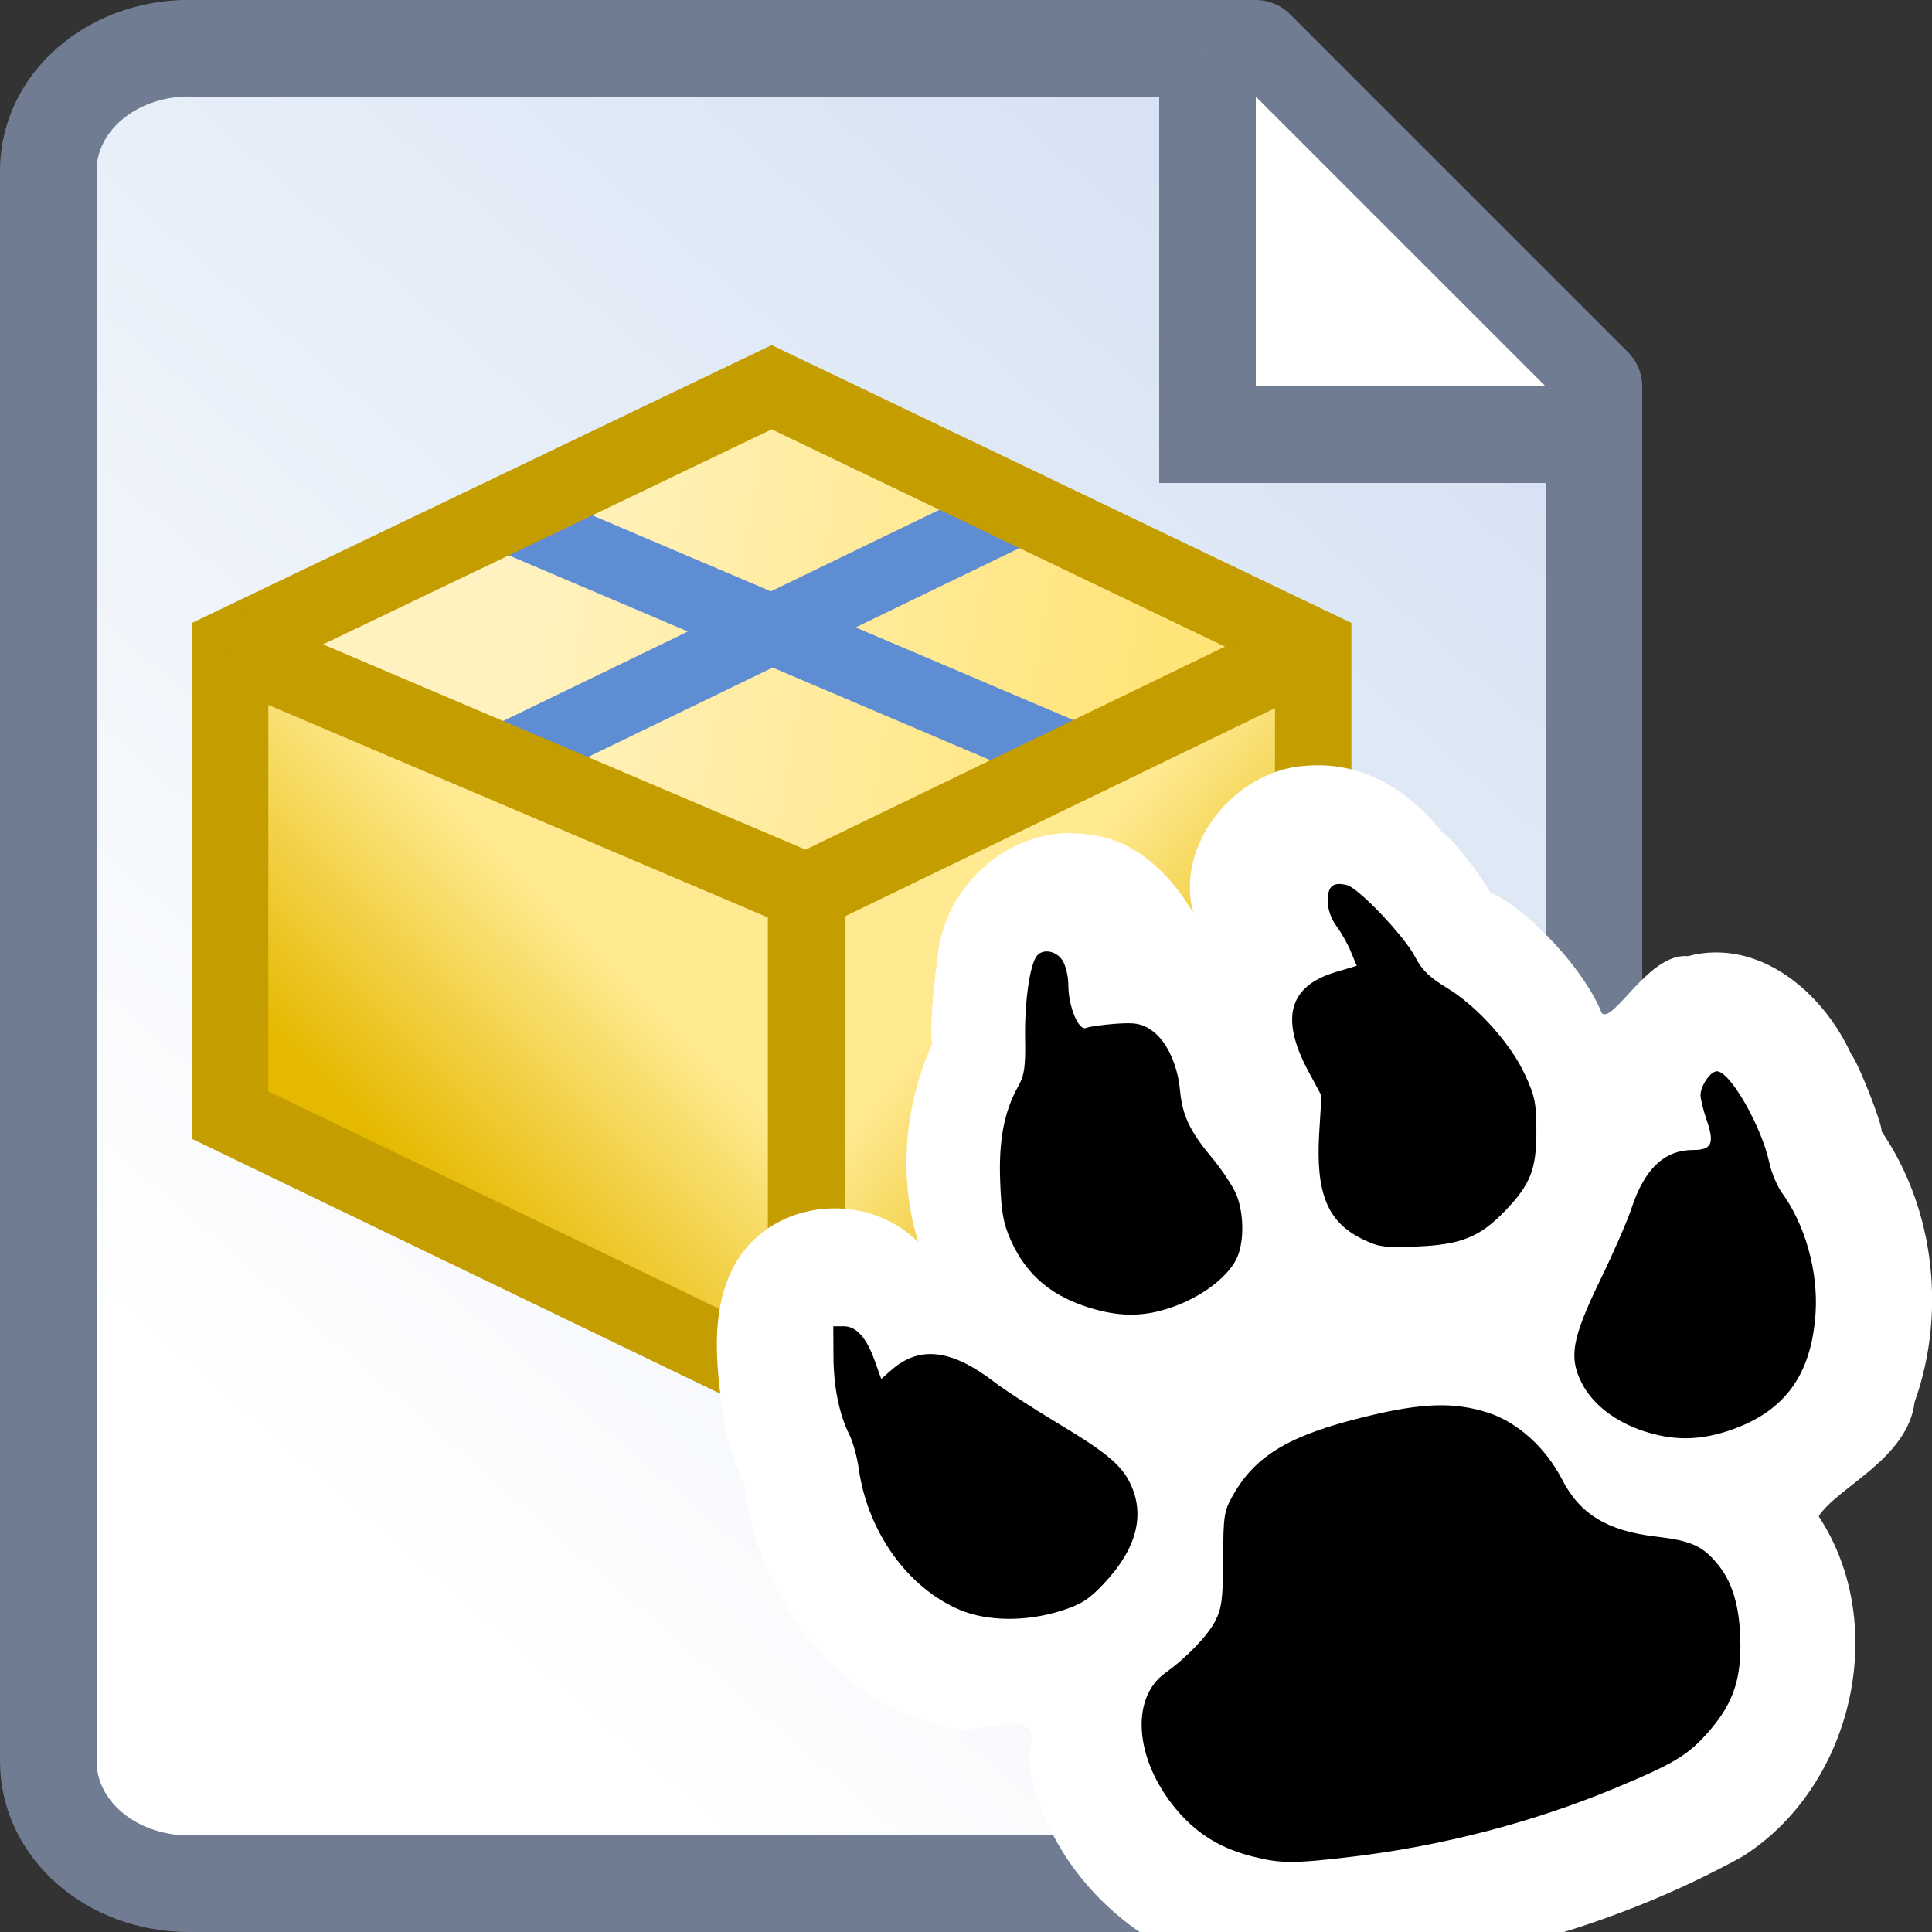<?xml version="1.0" encoding="UTF-8" standalone="no"?>
<!-- Created with Inkscape (http://www.inkscape.org/) -->

<svg
   xmlns:dc="http://purl.org/dc/elements/1.1/"
   xmlns:cc="http://creativecommons.org/ns#"
   xmlns:rdf="http://www.w3.org/1999/02/22-rdf-syntax-ns#"
   xmlns:svg="http://www.w3.org/2000/svg"
   xmlns="http://www.w3.org/2000/svg"
   xmlns:xlink="http://www.w3.org/1999/xlink"
   xmlns:sodipodi="http://sodipodi.sourceforge.net/DTD/sodipodi-0.dtd"
   xmlns:inkscape="http://www.inkscape.org/namespaces/inkscape"
   width="20"
   height="20"
   id="svg2"
   sodipodi:version="0.32"
   inkscape:version="0.92.3 (2405546, 2018-03-11)"
   sodipodi:docname="lazaruspackage_20.svg"
   inkscape:output_extension="org.inkscape.output.svg.inkscape"
   version="1.0"
   inkscape:export-filename="lazaruspackage_20.png"
   inkscape:export-xdpi="96"
   inkscape:export-ydpi="96">
  <rect width="100%" height="100%" fill="#333333" stroke="none"/>
  <defs
     id="defs4">
    <linearGradient
       inkscape:collect="always"
       xlink:href="#linearGradient842"
       id="linearGradient844-2"
       x1="12.5"
       y1="3.5"
       x2="4"
       y2="12"
       gradientUnits="userSpaceOnUse"
       gradientTransform="matrix(1.455,0,0,1.267,-3.136,208.867)" />
    <linearGradient
       id="linearGradient842"
       inkscape:collect="always">
      <stop
         id="stop838"
         offset="0"
         style="stop-color:#d7e3f4;stop-opacity:1" />
      <stop
         id="stop840"
         offset="1"
         style="stop-color:#ffffff;stop-opacity:1" />
    </linearGradient>
    <linearGradient
       inkscape:collect="always"
       id="linearGradient930">
      <stop
         style="stop-color:#ffea91;stop-opacity:1"
         offset="0"
         id="stop926" />
      <stop
         style="stop-color:#e6b900;stop-opacity:1"
         offset="1"
         id="stop928" />
    </linearGradient>
    <linearGradient
       id="linearGradient949"
       inkscape:collect="always">
      <stop
         id="stop945"
         offset="0"
         style="stop-color:#fff2c0;stop-opacity:1" />
      <stop
         id="stop947"
         offset="1"
         style="stop-color:#ffe478;stop-opacity:1" />
    </linearGradient>
    <linearGradient
       id="linearGradient933"
       inkscape:collect="always">
      <stop
         id="stop929"
         offset="0"
         style="stop-color:#ffe991;stop-opacity:1" />
      <stop
         id="stop931"
         offset="1"
         style="stop-color:#e6b800;stop-opacity:1" />
    </linearGradient>
    <linearGradient
       gradientTransform="translate(-16.511,-2.12)"
       gradientUnits="userSpaceOnUse"
       y2="12.5"
       x2="14"
       y1="10"
       x1="11"
       id="linearGradient935"
       xlink:href="#linearGradient933"
       inkscape:collect="always" />
    <linearGradient
       gradientTransform="translate(-16.511,-2.12)"
       gradientUnits="userSpaceOnUse"
       y2="11"
       x2="1"
       y1="8"
       x1="4"
       id="linearGradient943"
       xlink:href="#linearGradient930"
       inkscape:collect="always" />
    <linearGradient
       gradientTransform="translate(-16.511,-1.12)"
       gradientUnits="userSpaceOnUse"
       y2="4.5"
       x2="13.5"
       y1="3"
       x1="4.5"
       id="linearGradient951"
       xlink:href="#linearGradient949"
       inkscape:collect="always" />
  </defs>
  <sodipodi:namedview
     id="base"
     pagecolor="#ffffff"
     bordercolor="#666666"
     borderopacity="1.0"
     inkscape:pageopacity="0.0"
     inkscape:pageshadow="2"
     inkscape:zoom="45.85366"
     inkscape:cx="9.9999995"
     inkscape:cy="9.7500002"
     inkscape:document-units="px"
     inkscape:current-layer="layer1"
     showgrid="true"
     inkscape:window-width="1920"
     inkscape:window-height="1137"
     inkscape:window-x="-8"
     inkscape:window-y="-8"
     objecttolerance="10"
     gridtolerance="10"
     guidetolerance="10"
     inkscape:window-maximized="1"
     inkscape:snap-grids="true"
     inkscape:snap-bbox="true"
     inkscape:bbox-paths="true"
     inkscape:bbox-nodes="true"
     inkscape:snap-bbox-edge-midpoints="true"
     inkscape:snap-bbox-midpoints="true"
     inkscape:object-paths="false"
     inkscape:snap-smooth-nodes="true"
     inkscape:snap-midpoints="true"
     inkscape:snap-object-midpoints="true"
     inkscape:snap-center="true">
    <inkscape:grid
       type="xygrid"
       id="grid2379"
       visible="true"
       enabled="true"
       spacingx="0.5"
       spacingy="0.5"
       empspacing="2"
       snapvisiblegridlinesonly="true"
       originx="0"
       originy="0" />
  </sodipodi:namedview>
  <g
     inkscape:label="Ebene 1"
     inkscape:groupmode="layer"
     id="layer1"
     transform="translate(0,-209)">
    <path
       style="opacity:1;fill:url(#linearGradient844-2);fill-opacity:1;fill-rule:evenodd;stroke:#6f7c91;stroke-width:1;stroke-linecap:round;stroke-linejoin:round;stroke-miterlimit:4;stroke-dasharray:none;stroke-dashoffset:0;stroke-opacity:1;paint-order:normal"
       d="M 1.955,209.5 H 13 l 3.5,3.5 5e-5,14.233 c 2e-6,0.702 -0.649,1.267 -1.455,1.267 H 1.955 c -0.806,0 -1.455,-0.565 -1.455,-1.267 v -16.467 c 0,-0.702 0.649,-1.267 1.455,-1.267 z"
       id="rect845-9"
       inkscape:connector-curvature="0"
       sodipodi:nodetypes="sccssssss" />
    <path
       style="fill:#ffffff;fill-rule:evenodd;stroke:#6f7c91;stroke-width:1px;stroke-linecap:butt;stroke-linejoin:miter;stroke-opacity:1"
       d="m 12.5,209.5 v 4 h 4"
       id="path848-9"
       inkscape:connector-curvature="0"
       sodipodi:nodetypes="ccc" />
    <g
       id="g930"
       transform="matrix(0.723,0,0,0.718,14.142,213.448)"
       style="stroke-width:2.221">
      <path
         sodipodi:nodetypes="ccccc"
         inkscape:connector-curvature="0"
         id="path831"
         d="m -8.011,6.88 -8.254,-3.75 1.95e-4,6.752 8.254,3.998 z"
         style="fill:url(#linearGradient943);fill-opacity:1;fill-rule:evenodd;stroke:none;stroke-width:2.221px;stroke-linecap:butt;stroke-linejoin:miter;stroke-opacity:1" />
      <path
         sodipodi:nodetypes="ccccc"
         inkscape:connector-curvature="0"
         id="path839"
         d="m -16.265,3.13 7.754,-3.75 7.754,3.77 -7.254,3.515 z"
         style="fill:url(#linearGradient951);fill-opacity:1;fill-rule:evenodd;stroke:none;stroke-width:2.221px;stroke-linecap:butt;stroke-linejoin:miter;stroke-opacity:1" />
      <path
         style="fill:url(#linearGradient935);fill-opacity:1;fill-rule:evenodd;stroke:none;stroke-width:2.221px;stroke-linecap:butt;stroke-linejoin:miter;stroke-opacity:1"
         d="m -8.011,6.88 7.254,-3.75 -1.95e-4,6.752 -7.254,3.998 z"
         id="path833"
         inkscape:connector-curvature="0"
         sodipodi:nodetypes="ccccc" />
      <path
         sodipodi:nodetypes="cc"
         inkscape:connector-curvature="0"
         id="path844-6"
         d="m -8.01,6.666 -1.95e-4,7.214"
         style="fill:#000000;fill-opacity:0;fill-rule:evenodd;stroke:#c49d00;stroke-width:1.111;stroke-linecap:butt;stroke-linejoin:miter;stroke-miterlimit:4;stroke-dasharray:none;stroke-opacity:1" />
      <g
         transform="translate(-16.565,-1.097)"
         id="g852-8"
         style="stroke-width:2.221">
        <path
           sodipodi:nodetypes="ccccc"
           inkscape:connector-curvature="0"
           id="path846-8"
           d="M 11.081,1.946 3.548,5.619 4.762,6.139 12.227,2.499 Z"
           style="color:#000000;font-style:normal;font-variant:normal;font-weight:normal;font-stretch:normal;font-size:medium;line-height:normal;font-family:sans-serif;font-variant-ligatures:normal;font-variant-position:normal;font-variant-caps:normal;font-variant-numeric:normal;font-variant-alternates:normal;font-feature-settings:normal;text-indent:0;text-align:start;text-decoration:none;text-decoration-line:none;text-decoration-style:solid;text-decoration-color:#000000;letter-spacing:normal;word-spacing:normal;text-transform:none;writing-mode:lr-tb;direction:ltr;text-orientation:mixed;dominant-baseline:auto;baseline-shift:baseline;text-anchor:start;white-space:normal;shape-padding:0;clip-rule:nonzero;display:inline;overflow:visible;visibility:visible;opacity:1;isolation:auto;mix-blend-mode:normal;color-interpolation:sRGB;color-interpolation-filters:linearRGB;solid-color:#000000;solid-opacity:1;vector-effect:none;fill:#5f8dd3;fill-opacity:1;fill-rule:evenodd;stroke:none;stroke-width:2.221;stroke-linecap:round;stroke-linejoin:miter;stroke-miterlimit:4;stroke-dasharray:none;stroke-dashoffset:0;stroke-opacity:1;color-rendering:auto;image-rendering:auto;shape-rendering:auto;text-rendering:auto;enable-background:accumulate" />
        <path
           sodipodi:nodetypes="ccccc"
           inkscape:connector-curvature="0"
           id="path848-9-1"
           d="M 3.62,2.622 11.871,6.156 13.049,5.573 4.82,2.047 Z"
           style="color:#000000;font-style:normal;font-variant:normal;font-weight:normal;font-stretch:normal;font-size:medium;line-height:normal;font-family:sans-serif;font-variant-ligatures:normal;font-variant-position:normal;font-variant-caps:normal;font-variant-numeric:normal;font-variant-alternates:normal;font-feature-settings:normal;text-indent:0;text-align:start;text-decoration:none;text-decoration-line:none;text-decoration-style:solid;text-decoration-color:#000000;letter-spacing:normal;word-spacing:normal;text-transform:none;writing-mode:lr-tb;direction:ltr;text-orientation:mixed;dominant-baseline:auto;baseline-shift:baseline;text-anchor:start;white-space:normal;shape-padding:0;clip-rule:nonzero;display:inline;overflow:visible;visibility:visible;opacity:1;isolation:auto;mix-blend-mode:normal;color-interpolation:sRGB;color-interpolation-filters:linearRGB;solid-color:#000000;solid-opacity:1;vector-effect:none;fill:#5f8dd3;fill-opacity:1;fill-rule:evenodd;stroke:none;stroke-width:2.221;stroke-linecap:round;stroke-linejoin:miter;stroke-miterlimit:4;stroke-dasharray:none;stroke-dashoffset:0;stroke-opacity:1;color-rendering:auto;image-rendering:auto;shape-rendering:auto;text-rendering:auto;enable-background:accumulate" />
      </g>
      <path
         sodipodi:nodetypes="ccccccc"
         inkscape:connector-curvature="0"
         id="path840"
         d="m -16.265,3.13 1.95e-4,6.752 8.238,4.002 7.269,-4.002 1.95e-4,-6.752 -7.754,-3.742 z"
         style="fill:#000000;fill-opacity:0;fill-rule:evenodd;stroke:#c49d00;stroke-width:1.094;stroke-linecap:butt;stroke-linejoin:miter;stroke-miterlimit:4;stroke-dasharray:none;stroke-opacity:1" />
      <path
         sodipodi:nodetypes="ccc"
         inkscape:connector-curvature="0"
         id="path842"
         d="m -16.265,3.13 8.254,3.536 7.254,-3.536"
         style="fill:#000000;fill-opacity:0;fill-rule:evenodd;stroke:#c49d00;stroke-width:1.111;stroke-linecap:butt;stroke-linejoin:miter;stroke-miterlimit:4;stroke-dasharray:none;stroke-opacity:1" />
    </g>
    <g
       style="stroke-width:0.795"
       id="g902"
       transform="matrix(1.173,0,0,1.195,1.237,210.377)">
      <g
         transform="matrix(0.705,0,0,0.705,4.996,5.351)"
         id="g840"
         style="fill:#ffffff;stroke-width:1.127;stroke-miterlimit:4;stroke-dasharray:none">
        <path
           inkscape:connector-curvature="0"
           id="path838"
           d="M 7.752,0.186 C 6.894,0.239 6.119,1.142 6.355,1.996 6.104,1.563 5.65,1.095 5.078,1.037 4.131,0.862 3.203,1.641 3.149,2.591 3.103,2.847 2.986,4.092 3.188,3.4 2.757,4.195 2.636,5.175 2.914,6.041 2.281,5.413 1.128,5.498 0.644,6.265 0.265,6.889 0.397,7.672 0.499,8.356 c 0.083,0.41 0.266,0.633 0.25,0.784 0.212,1.331 1.211,2.631 2.584,2.867 0.416,0.104 1.185,-0.363 0.955,0.366 0.241,1.664 1.924,2.886 3.576,2.712 1.859,-0.13 3.72,-0.606 5.362,-1.495 1.369,-0.843 1.865,-2.83 0.958,-4.183 0.232,-0.358 1.115,-0.705 1.201,-1.404 0.413,-1.133 0.239,-2.472 -0.495,-3.437 C 15.151,5.037 14.715,3.883 14.59,3.727 14.236,2.964 13.432,2.295 12.547,2.524 12.056,2.481 11.616,3.359 11.468,3.224 11.222,2.613 10.39,1.815 10.005,1.721 10.308,2.019 9.67,1.121 9.473,1.004 9.047,0.473 8.455,0.123 7.752,0.186 Z"
           style="fill:#ffffff;fill-opacity:1;stroke:none;stroke-width:1.127;stroke-miterlimit:4;stroke-dasharray:none;stroke-opacity:1" />
      </g>
      <path
         sodipodi:nodetypes="csccccccccccscccccccccccsccccccsccsscsccccccccsccccccccsccccscccccccccscsccccc"
         inkscape:connector-curvature="0"
         id="path834"
         d="M 8.28,1.652 C 8.107,1.608 8.038,1.662 8.038,1.844 c 0,0.105 0.042,0.222 0.113,0.316 0.062,0.082 0.142,0.224 0.18,0.316 L 8.401,2.643 8.14,2.719 C 7.552,2.891 7.44,3.284 7.794,3.936 L 7.96,4.238 7.931,4.707 c -0.043,0.73 0.103,1.081 0.535,1.291 0.208,0.101 0.277,0.11 0.686,0.094 0.552,-0.022 0.789,-0.115 1.102,-0.434 0.322,-0.328 0.396,-0.511 0.396,-0.98 0,-0.343 -0.017,-0.431 -0.141,-0.695 C 10.33,3.599 9.907,3.138 9.53,2.914 9.31,2.783 9.216,2.694 9.132,2.533 9.001,2.283 8.429,1.69 8.28,1.652 Z M 4.395,2.523 c -0.086,0.108 -0.152,0.564 -0.145,1.002 0.006,0.366 -0.009,0.463 -0.086,0.598 C 3.987,4.432 3.918,4.79 3.938,5.293 3.952,5.672 3.977,5.808 4.072,6.018 4.272,6.456 4.602,6.721 5.121,6.863 5.49,6.964 5.791,6.951 6.149,6.816 6.509,6.681 6.819,6.435 6.91,6.213 6.997,6.004 6.986,5.657 6.887,5.438 6.841,5.336 6.706,5.139 6.588,5 6.308,4.67 6.218,4.48 6.188,4.164 6.156,3.839 6.011,3.549 5.822,3.428 5.703,3.351 5.625,3.338 5.383,3.355 5.221,3.367 5.054,3.389 5.014,3.406 4.919,3.446 4.791,3.142 4.791,2.877 4.791,2.775 4.759,2.641 4.719,2.578 4.64,2.456 4.47,2.428 4.395,2.523 Z m 8.515,1.416 c -0.081,0 -0.205,0.178 -0.205,0.293 0,0.048 0.034,0.183 0.076,0.303 0.102,0.291 0.066,0.371 -0.168,0.371 -0.36,0 -0.609,0.23 -0.773,0.719 -0.05,0.15 -0.224,0.542 -0.387,0.871 -0.356,0.721 -0.399,0.953 -0.238,1.268 0.134,0.263 0.418,0.48 0.777,0.596 0.363,0.117 0.677,0.117 1.039,0.004 C 13.744,8.14 14.093,7.685 14.145,6.912 14.179,6.399 14.017,5.828 13.723,5.43 13.664,5.35 13.593,5.185 13.566,5.062 13.468,4.613 13.075,3.939 12.91,3.939 Z m -11.061,3.133 0.002,0.357 c 5.738e-4,0.379 0.069,0.719 0.199,0.975 0.044,0.086 0.097,0.272 0.117,0.414 0.11,0.778 0.611,1.466 1.264,1.738 0.342,0.143 0.83,0.148 1.264,0.014 0.255,-0.079 0.352,-0.139 0.539,-0.334 C 5.616,9.839 5.739,9.452 5.602,9.086 5.497,8.809 5.319,8.652 4.666,8.268 4.354,8.084 3.996,7.856 3.871,7.762 3.334,7.355 2.931,7.307 2.582,7.605 L 2.449,7.719 2.369,7.5 C 2.264,7.21 2.138,7.072 1.979,7.072 Z M 10.041,8.133 C 9.617,8 9.22,8.013 8.514,8.182 7.567,8.407 7.137,8.657 6.855,9.143 6.741,9.34 6.731,9.39 6.729,9.93 c -0.003,0.491 -0.016,0.603 -0.098,0.762 -0.091,0.177 -0.358,0.451 -0.623,0.637 -0.464,0.325 -0.379,1.126 0.188,1.74 0.245,0.265 0.53,0.428 0.912,0.521 0.345,0.085 0.51,0.085 1.236,0 1.119,-0.131 2.253,-0.42 3.27,-0.834 0.75,-0.305 0.927,-0.41 1.176,-0.684 0.301,-0.332 0.413,-0.618 0.414,-1.062 5.4e-4,-0.452 -0.085,-0.769 -0.273,-1 C 12.736,9.772 12.596,9.708 12.145,9.656 11.541,9.587 11.195,9.381 10.973,8.957 10.765,8.561 10.413,8.249 10.041,8.133 Z"
         style="fill:#000000;fill-opacity:1;stroke:none;stroke-width:1.127;stroke-miterlimit:4;stroke-dasharray:none;stroke-opacity:1"
         transform="matrix(0.705,0,0,0.705,4.996,5.351)" />
    </g>
  </g>
</svg>
